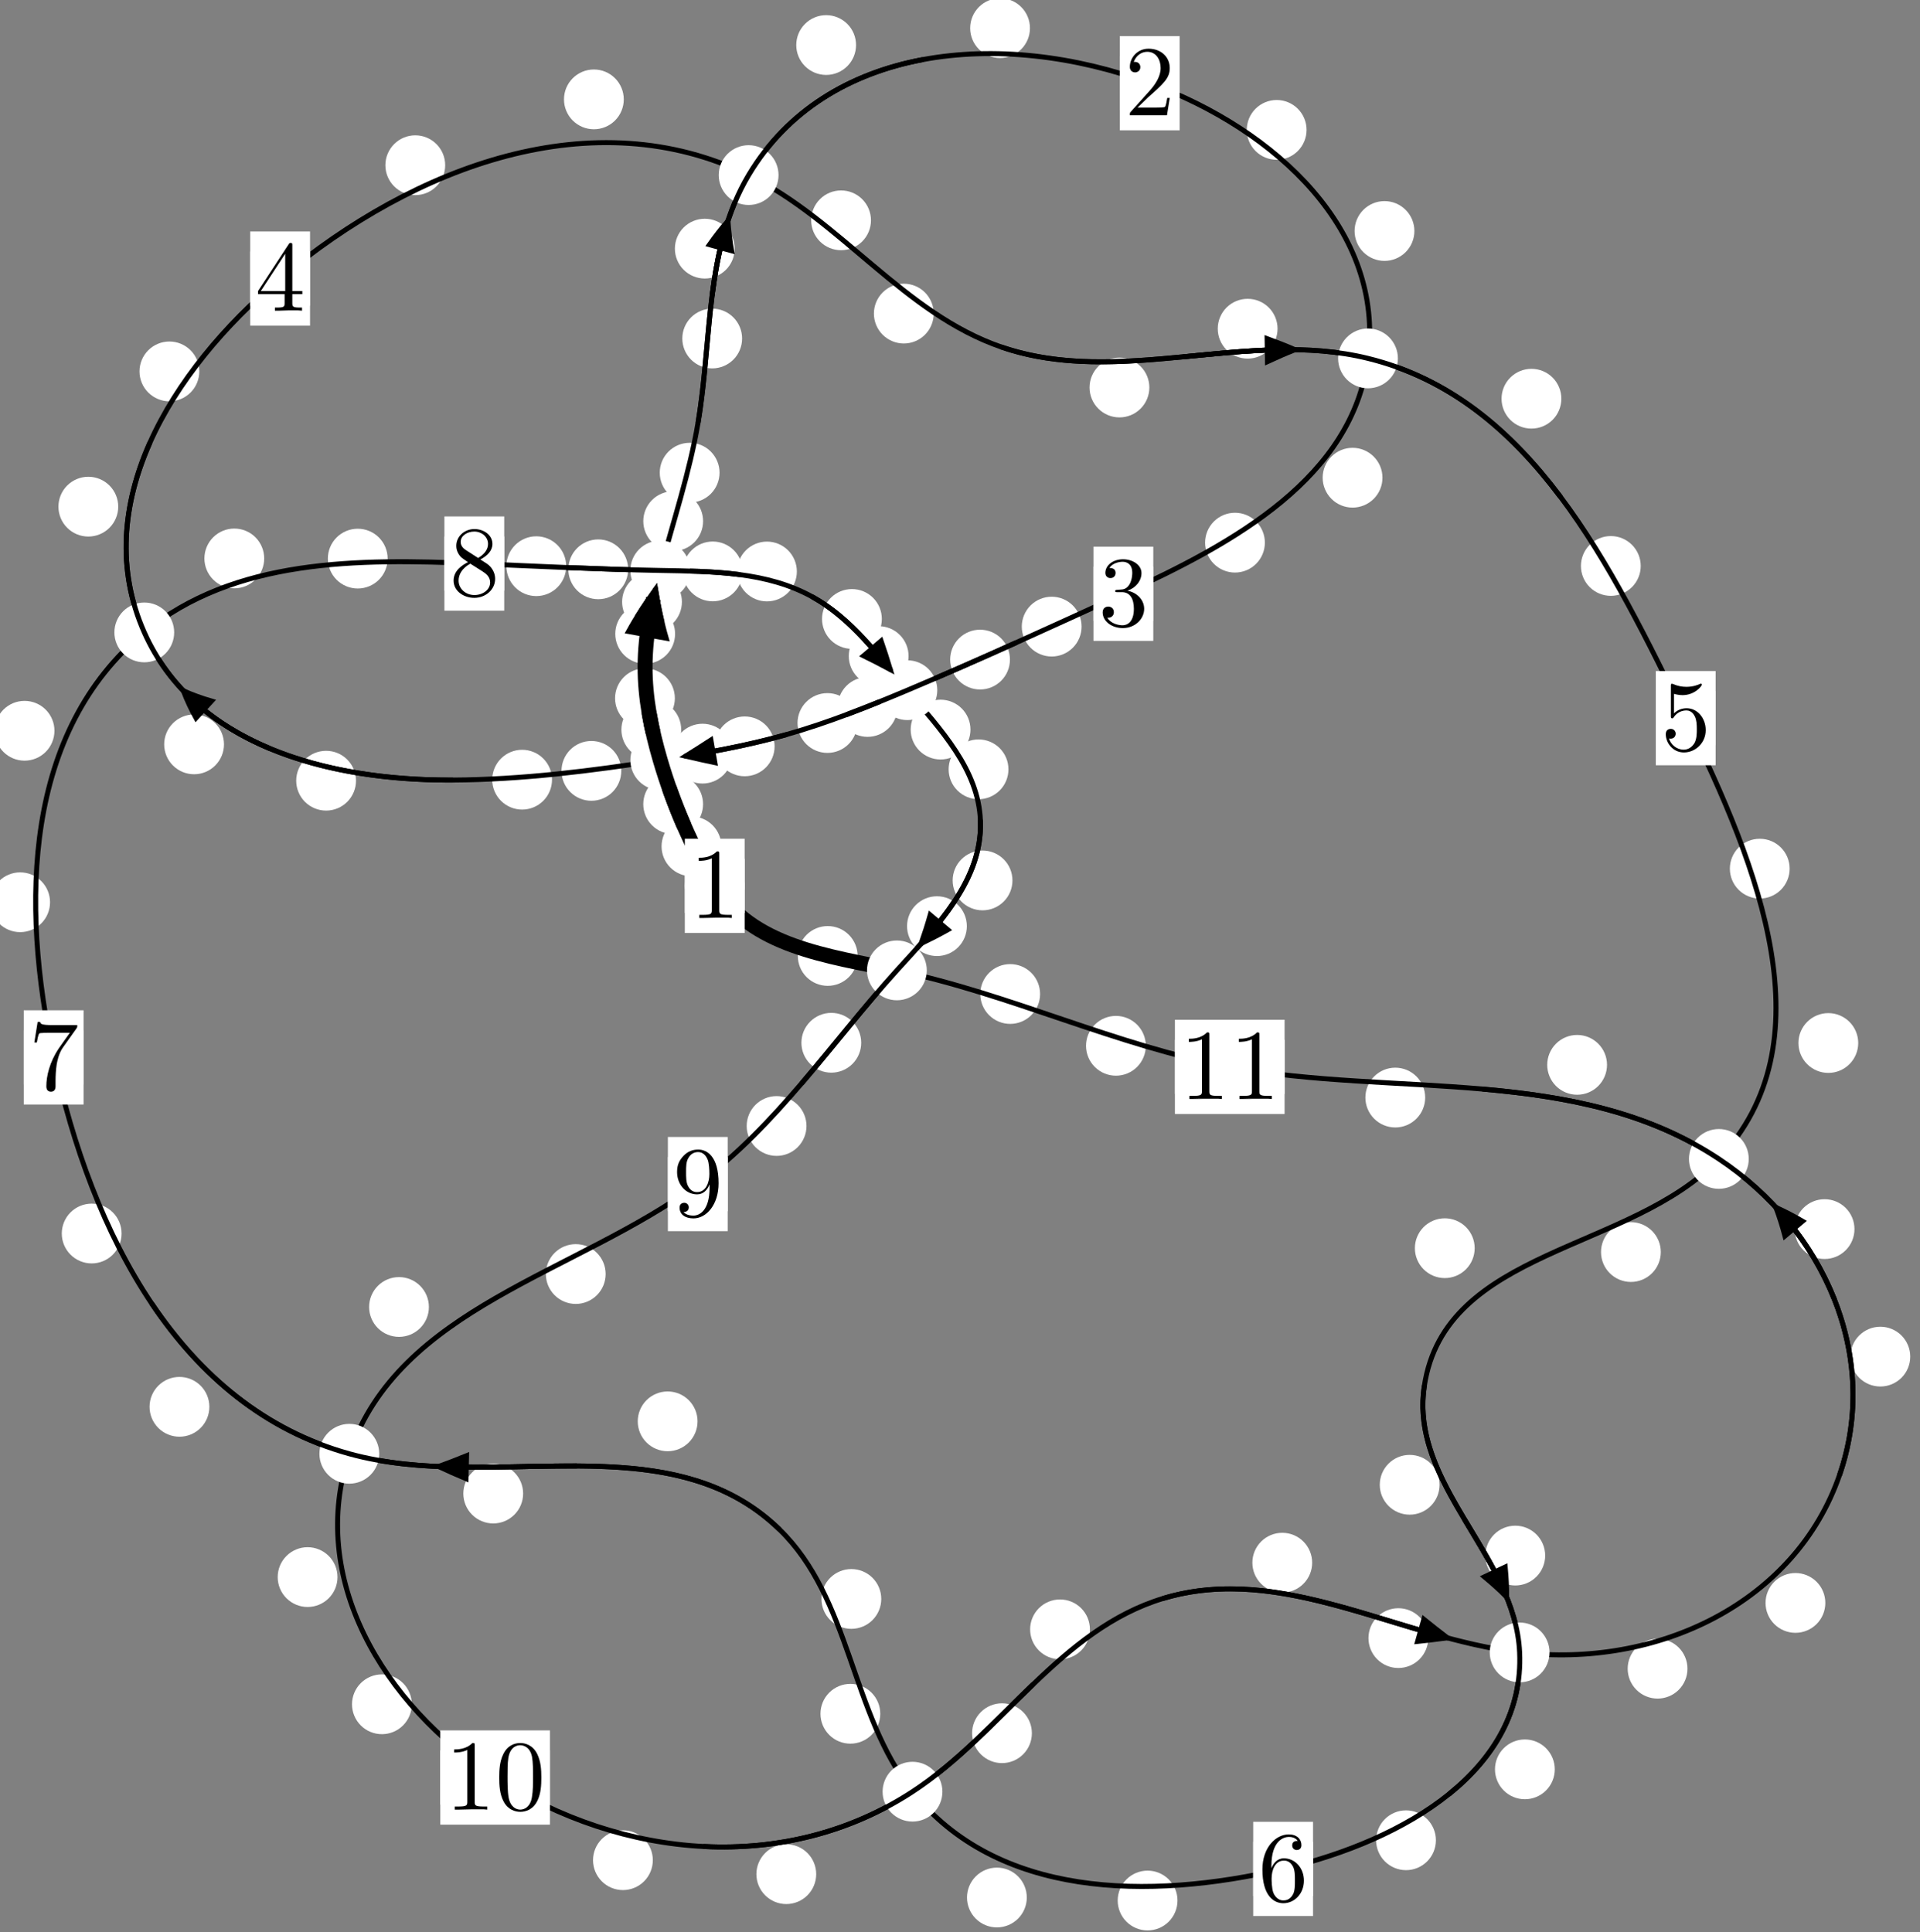 <?xml version="1.0"?>
<!-- Created by MetaPost 1.999 on 2021.07.06:0000 -->
<svg version="1.1" xmlns="http://www.w3.org/2000/svg" xmlns:xlink="http://www.w3.org/1999/xlink" width="191.923" height="193.17" viewBox="0 0 191.923 193.17">
<rect x="0" y="0" width="191.923" height="193.17" fill="#808080" stroke="none"/>
<!-- Original BoundingBox: -66.974167 -116.993820 124.948364 76.176071 -->
  <defs>
    <g transform="scale(0.01,0.01)" id="GLYPHcmr10_48">
      <path style="fill-rule: evenodd;" d="M460 -320C460 -400,455 -480,420 -554C374 -650,292 -666,250 -666C190 -666,117 -640,76 -547C44 -478,39 -400,39 -320C39 -245,43 -155,84 -79C127 2,200 22,249 22C303 22,379 1,423 -94C455 -163,460 -241,460 -320M249 -0C210 -0,151 -25,133 -121C122 -181,122 -273,122 -332C122 -396,122 -462,130 -516C149 -635,224 -644,249 -644C282 -644,348 -626,367 -527C377 -471,377 -395,377 -332C377 -257,377 -189,366 -125C351 -30,294 -0,249 -0"></path>
    </g>
    <g transform="scale(0.01,0.01)" id="GLYPHcmr10_49">
      <path style="fill-rule: evenodd;" d="M294 -640C294 -664,294 -666,271 -666C209 -602,121 -602,89 -602L89 -571C109 -571,168 -571,220 -597L220 -79C220 -43,217 -31,127 -31L95 -31L95 -0L257 -0L130 -3L217 -3L257 -3L297 -3L384 -3L419 -0L419 -31L387 -31C297 -31,294 -42,294 -79"></path>
    </g>
    <g transform="scale(0.01,0.01)" id="GLYPHcmr10_50">
      <path style="fill-rule: evenodd;" d="M127 -77L233 -180C389 -318,449 -372,449 -472C449 -586,359 -666,237 -666C124 -666,50 -574,50 -485C50 -429,100 -429,103 -429C120 -429,155 -441,155 -482C155 -508,137 -534,102 -534C94 -534,92 -534,89 -533C112 -598,166 -635,224 -635C315 -635,358 -554,358 -472C358 -392,308 -313,253 -251L61 -37C50 -26,50 -24,50 -0L421 -0L449 -174L424 -174C419 -144,412 -100,402 -85C395 -77,329 -77,307 -77"></path>
    </g>
    <g transform="scale(0.01,0.01)" id="GLYPHcmr10_51">
      <path style="fill-rule: evenodd;" d="M290 -352C372 -379,430 -449,430 -528C430 -610,342 -666,246 -666C145 -666,69 -606,69 -530C69 -497,91 -478,120 -478C151 -478,171 -500,171 -529C171 -579,124 -579,109 -579C140 -628,206 -641,242 -641C283 -641,338 -619,338 -529C338 -517,336 -459,310 -415C280 -367,246 -364,221 -363C213 -362,189 -360,182 -360C174 -359,167 -358,167 -348C167 -337,174 -337,191 -337L235 -337C317 -337,354 -269,354 -171C354 -35,285 -6,241 -6C198 -6,123 -23,88 -82C123 -77,154 -99,154 -137C154 -173,127 -193,98 -193C74 -193,42 -179,42 -135C42 -44,135 22,244 22C366 22,457 -69,457 -171C457 -253,394 -331,290 -352"></path>
    </g>
    <g transform="scale(0.01,0.01)" id="GLYPHcmr10_52">
      <path style="fill-rule: evenodd;" d="M294 -165L294 -78C294 -42,292 -31,218 -31L197 -31L197 -0L332 -0L238 -3L290 -3L332 -3L374 -3L427 -3L468 -0L468 -31L447 -31C373 -31,371 -42,371 -78L371 -165L471 -165L471 -196L371 -196L371 -651C371 -671,371 -677,355 -677C346 -677,343 -677,335 -665L28 -196L28 -165M300 -196L56 -196L300 -569"></path>
    </g>
    <g transform="scale(0.01,0.01)" id="GLYPHcmr10_53">
      <path style="fill-rule: evenodd;" d="M449 -201C449 -320,367 -420,259 -420C211 -420,168 -404,132 -369L132 -564C152 -558,185 -551,217 -551C340 -551,410 -642,410 -655C410 -661,407 -666,400 -666C399 -666,397 -666,392 -663C372 -654,323 -634,256 -634C216 -634,170 -641,123 -662C115 -665,113 -665,111 -665C101 -665,101 -657,101 -641L101 -345C101 -327,101 -319,115 -319C122 -319,124 -322,128 -328C139 -344,176 -398,257 -398C309 -398,334 -352,342 -334C358 -297,360 -258,360 -208C360 -173,360 -113,336 -71C312 -32,275 -6,229 -6C156 -6,99 -59,82 -118C85 -117,88 -116,99 -116C132 -116,149 -141,149 -165C149 -189,132 -214,99 -214C85 -214,50 -207,50 -161C50 -75,119 22,231 22C347 22,449 -74,449 -201"></path>
    </g>
    <g transform="scale(0.01,0.01)" id="GLYPHcmr10_54">
      <path style="fill-rule: evenodd;" d="M132 -328L132 -352C132 -605,256 -641,307 -641C331 -641,373 -635,395 -601C380 -601,340 -601,340 -556C340 -525,364 -510,386 -510C402 -510,432 -519,432 -558C432 -618,388 -666,305 -666C177 -666,42 -537,42 -316C42 -49,158 22,251 22C362 22,457 -72,457 -204C457 -331,368 -427,257 -427C189 -427,152 -376,132 -328M251 -6C188 -6,158 -66,152 -81C134 -128,134 -208,134 -226C134 -304,166 -404,256 -404C272 -404,318 -404,349 -342C367 -305,367 -254,367 -205C367 -157,367 -107,350 -71C320 -11,274 -6,251 -6"></path>
    </g>
    <g transform="scale(0.01,0.01)" id="GLYPHcmr10_55">
      <path style="fill-rule: evenodd;" d="M476 -609C485 -621,485 -623,485 -644L242 -644C120 -644,118 -657,114 -676L89 -676L56 -470L81 -470C84 -486,93 -549,106 -561C113 -567,191 -567,204 -567L411 -567C400 -551,321 -442,299 -409C209 -274,176 -135,176 -33C176 -23,176 22,222 22C268 22,268 -23,268 -33L268 -84C268 -139,271 -194,279 -248C283 -271,297 -357,341 -419"></path>
    </g>
    <g transform="scale(0.01,0.01)" id="GLYPHcmr10_56">
      <path style="fill-rule: evenodd;" d="M163 -457C117 -487,113 -521,113 -538C113 -599,178 -641,249 -641C322 -641,386 -589,386 -517C386 -460,347 -412,287 -377M309 -362C381 -399,430 -451,430 -517C430 -609,341 -666,250 -666C150 -666,69 -592,69 -499C69 -481,71 -436,113 -389C124 -377,161 -352,186 -335C128 -306,42 -250,42 -151C42 -45,144 22,249 22C362 22,457 -61,457 -168C457 -204,446 -249,408 -291C389 -312,373 -322,309 -362M209 -320L332 -242C360 -223,407 -193,407 -132C407 -58,332 -6,250 -6C164 -6,92 -68,92 -151C92 -209,124 -273,209 -320"></path>
    </g>
    <g transform="scale(0.01,0.01)" id="GLYPHcmr10_57">
      <path style="fill-rule: evenodd;" d="M367 -318L367 -286C367 -52,263 -6,205 -6C188 -6,134 -8,107 -42C151 -42,159 -71,159 -88C159 -119,135 -134,113 -134C97 -134,67 -125,67 -86C67 -19,121 22,206 22C335 22,457 -114,457 -329C457 -598,342 -666,253 -666C198 -666,149 -648,106 -603C65 -558,42 -516,42 -441C42 -316,130 -218,242 -218C303 -218,344 -260,367 -318M243 -241C227 -241,181 -241,150 -304C132 -341,132 -391,132 -440C132 -494,132 -541,153 -578C180 -628,218 -641,253 -641C299 -641,332 -607,349 -562C361 -530,365 -467,365 -421C365 -338,331 -241,243 -241"></path>
    </g>
  </defs>
  <path d="M72.108 84.616C72.108 83.824,71.793 83.063,71.232 82.503C70.672 81.942,69.912 81.627,69.119 81.627C68.326 81.627,67.566 81.942,67.006 82.503C66.445 83.063,66.13 83.824,66.13 84.616C66.13 85.409,66.445 86.169,67.006 86.73C67.566 87.29,68.326 87.605,69.119 87.605C69.912 87.605,70.672 87.29,71.232 86.73C71.793 86.169,72.108 85.409,72.108 84.616Z" style="fill: rgb(100%,100%,100%);stroke: none;"></path>
  <path d="M74.433 88.564C74.433 87.771,74.118 87.011,73.558 86.451C72.997 85.89,72.237 85.575,71.444 85.575C70.652 85.575,69.892 85.89,69.331 86.451C68.771 87.011,68.456 87.771,68.456 88.564C68.456 89.357,68.771 90.117,69.331 90.677C69.892 91.238,70.652 91.553,71.444 91.553C72.237 91.553,72.997 91.238,73.558 90.677C74.118 90.117,74.433 89.357,74.433 88.564Z" style="fill: rgb(100%,100%,100%);stroke: none;"></path>
  <path d="M68.092 72.946C68.092 72.154,67.778 71.393,67.217 70.833C66.657 70.273,65.896 69.958,65.104 69.958C64.311 69.958,63.551 70.273,62.99 70.833C62.43 71.393,62.115 72.154,62.115 72.946C62.115 73.739,62.43 74.499,62.99 75.06C63.551 75.62,64.311 75.935,65.104 75.935C65.896 75.935,66.657 75.62,67.217 75.06C67.778 74.499,68.092 73.739,68.092 72.946Z" style="fill: rgb(100%,100%,100%);stroke: none;"></path>
  <path d="M70.279 80.396C70.279 79.604,69.964 78.843,69.404 78.283C68.843 77.722,68.083 77.408,67.29 77.408C66.498 77.408,65.737 77.722,65.177 78.283C64.616 78.843,64.302 79.604,64.302 80.396C64.302 81.189,64.616 81.949,65.177 82.51C65.737 83.07,66.498 83.385,67.29 83.385C68.083 83.385,68.843 83.07,69.404 82.51C69.964 81.949,70.279 81.189,70.279 80.396Z" style="fill: rgb(100%,100%,100%);stroke: none;"></path>
  <path d="M67.481 63.371C67.481 62.578,67.166 61.818,66.605 61.258C66.045 60.697,65.285 60.382,64.492 60.382C63.699 60.382,62.939 60.697,62.379 61.258C61.818 61.818,61.503 62.578,61.503 63.371C61.503 64.164,61.818 64.924,62.379 65.484C62.939 66.045,63.699 66.36,64.492 66.36C65.285 66.36,66.045 66.045,66.605 65.484C67.166 64.924,67.481 64.164,67.481 63.371Z" style="fill: rgb(100%,100%,100%);stroke: none;"></path>
  <path d="M67.458 69.807C67.458 69.014,67.144 68.254,66.583 67.694C66.023 67.133,65.262 66.818,64.47 66.818C63.677 66.818,62.917 67.133,62.356 67.694C61.796 68.254,61.481 69.014,61.481 69.807C61.481 70.6,61.796 71.36,62.356 71.92C62.917 72.481,63.677 72.796,64.47 72.796C65.262 72.796,66.023 72.481,66.583 71.92C67.144 71.36,67.458 70.6,67.458 69.807Z" style="fill: rgb(100%,100%,100%);stroke: none;"></path>
  <path d="M70.281 52.102C70.281 51.309,69.966 50.549,69.406 49.989C68.846 49.428,68.085 49.113,67.293 49.113C66.5 49.113,65.74 49.428,65.179 49.989C64.619 50.549,64.304 51.309,64.304 52.102C64.304 52.895,64.619 53.655,65.179 54.215C65.74 54.776,66.5 55.091,67.293 55.091C68.085 55.091,68.846 54.776,69.406 54.215C69.966 53.655,70.281 52.895,70.281 52.102Z" style="fill: rgb(100%,100%,100%);stroke: none;"></path>
  <path d="M68.164 60.174C68.164 59.381,67.849 58.621,67.289 58.061C66.728 57.5,65.968 57.185,65.176 57.185C64.383 57.185,63.623 57.5,63.062 58.061C62.502 58.621,62.187 59.381,62.187 60.174C62.187 60.967,62.502 61.727,63.062 62.287C63.623 62.848,64.383 63.163,65.176 63.163C65.968 63.163,66.728 62.848,67.289 62.287C67.849 61.727,68.164 60.967,68.164 60.174Z" style="fill: rgb(100%,100%,100%);stroke: none;"></path>
  <path d="M74.181 33.842C74.181 33.05,73.866 32.289,73.306 31.729C72.746 31.168,71.985 30.854,71.193 30.854C70.4 30.854,69.64 31.168,69.079 31.729C68.519 32.289,68.204 33.05,68.204 33.842C68.204 34.635,68.519 35.395,69.079 35.956C69.64 36.516,70.4 36.831,71.193 36.831C71.985 36.831,72.746 36.516,73.306 35.956C73.866 35.395,74.181 34.635,74.181 33.842Z" style="fill: rgb(100%,100%,100%);stroke: none;"></path>
  <path d="M71.926 47.258C71.926 46.465,71.611 45.705,71.051 45.144C70.49 44.584,69.73 44.269,68.938 44.269C68.145 44.269,67.385 44.584,66.824 45.144C66.264 45.705,65.949 46.465,65.949 47.258C65.949 48.05,66.264 48.811,66.824 49.371C67.385 49.931,68.145 50.246,68.938 50.246C69.73 50.246,70.49 49.931,71.051 49.371C71.611 48.811,71.926 48.05,71.926 47.258Z" style="fill: rgb(100%,100%,100%);stroke: none;"></path>
  <path d="M85.571 4.503C85.571 3.71,85.256 2.95,84.696 2.39C84.135 1.829,83.375 1.514,82.582 1.514C81.79 1.514,81.029 1.829,80.469 2.39C79.908 2.95,79.594 3.71,79.594 4.503C79.594 5.296,79.908 6.056,80.469 6.616C81.029 7.177,81.79 7.492,82.582 7.492C83.375 7.492,84.135 7.177,84.696 6.616C85.256 6.056,85.571 5.296,85.571 4.503Z" style="fill: rgb(100%,100%,100%);stroke: none;"></path>
  <path d="M73.439 24.857C73.439 24.065,73.125 23.304,72.564 22.744C72.004 22.184,71.243 21.869,70.451 21.869C69.658 21.869,68.898 22.184,68.337 22.744C67.777 23.304,67.462 24.065,67.462 24.857C67.462 25.65,67.777 26.41,68.337 26.971C68.898 27.531,69.658 27.846,70.451 27.846C71.243 27.846,72.004 27.531,72.564 26.971C73.125 26.41,73.439 25.65,73.439 24.857Z" style="fill: rgb(100%,100%,100%);stroke: none;"></path>
  <path d="M130.605 12.985C130.605 12.193,130.29 11.433,129.73 10.872C129.169 10.312,128.409 9.997,127.617 9.997C126.824 9.997,126.064 10.312,125.503 10.872C124.943 11.433,124.628 12.193,124.628 12.985C124.628 13.778,124.943 14.538,125.503 15.099C126.064 15.659,126.824 15.974,127.617 15.974C128.409 15.974,129.169 15.659,129.73 15.099C130.29 14.538,130.605 13.778,130.605 12.985Z" style="fill: rgb(100%,100%,100%);stroke: none;"></path>
  <path d="M102.955 2.813C102.955 2.02,102.64 1.26,102.08 0.699C101.519 0.139,100.759 -0.176,99.966 -0.176C99.174 -0.176,98.413 0.139,97.853 0.699C97.292 1.26,96.978 2.02,96.978 2.813C96.978 3.605,97.292 4.366,97.853 4.926C98.413 5.486,99.174 5.801,99.966 5.801C100.759 5.801,101.519 5.486,102.08 4.926C102.64 4.366,102.955 3.605,102.955 2.813Z" style="fill: rgb(100%,100%,100%);stroke: none;"></path>
  <path d="M138.191 47.759C138.191 46.966,137.876 46.206,137.316 45.646C136.755 45.085,135.995 44.77,135.202 44.77C134.41 44.77,133.649 45.085,133.089 45.646C132.528 46.206,132.213 46.966,132.213 47.759C132.213 48.552,132.528 49.312,133.089 49.872C133.649 50.433,134.41 50.748,135.202 50.748C135.995 50.748,136.755 50.433,137.316 49.872C137.876 49.312,138.191 48.552,138.191 47.759Z" style="fill: rgb(100%,100%,100%);stroke: none;"></path>
  <path d="M141.382 23.094C141.382 22.301,141.068 21.541,140.507 20.981C139.947 20.42,139.186 20.105,138.394 20.105C137.601 20.105,136.841 20.42,136.28 20.981C135.72 21.541,135.405 22.301,135.405 23.094C135.405 23.887,135.72 24.647,136.28 25.207C136.841 25.768,137.601 26.083,138.394 26.083C139.186 26.083,139.947 25.768,140.507 25.207C141.068 24.647,141.382 23.887,141.382 23.094Z" style="fill: rgb(100%,100%,100%);stroke: none;"></path>
  <path d="M108.116 62.646C108.116 61.853,107.801 61.093,107.24 60.532C106.68 59.972,105.92 59.657,105.127 59.657C104.334 59.657,103.574 59.972,103.014 60.532C102.453 61.093,102.138 61.853,102.138 62.646C102.138 63.438,102.453 64.199,103.014 64.759C103.574 65.32,104.334 65.635,105.127 65.635C105.92 65.635,106.68 65.32,107.24 64.759C107.801 64.199,108.116 63.438,108.116 62.646Z" style="fill: rgb(100%,100%,100%);stroke: none;"></path>
  <path d="M126.437 54.252C126.437 53.459,126.123 52.699,125.562 52.139C125.002 51.578,124.241 51.263,123.449 51.263C122.656 51.263,121.896 51.578,121.335 52.139C120.775 52.699,120.46 53.459,120.46 54.252C120.46 55.045,120.775 55.805,121.335 56.365C121.896 56.926,122.656 57.241,123.449 57.241C124.241 57.241,125.002 56.926,125.562 56.365C126.123 55.805,126.437 55.045,126.437 54.252Z" style="fill: rgb(100%,100%,100%);stroke: none;"></path>
  <path d="M89.713 70.677C89.713 69.885,89.398 69.124,88.837 68.564C88.277 68.003,87.517 67.689,86.724 67.689C85.931 67.689,85.171 68.003,84.611 68.564C84.05 69.124,83.735 69.885,83.735 70.677C83.735 71.47,84.05 72.23,84.611 72.791C85.171 73.351,85.931 73.666,86.724 73.666C87.517 73.666,88.277 73.351,88.837 72.791C89.398 72.23,89.713 71.47,89.713 70.677Z" style="fill: rgb(100%,100%,100%);stroke: none;"></path>
  <path d="M100.955 65.942C100.955 65.15,100.64 64.389,100.08 63.829C99.519 63.268,98.759 62.954,97.967 62.954C97.174 62.954,96.414 63.268,95.853 63.829C95.293 64.389,94.978 65.15,94.978 65.942C94.978 66.735,95.293 67.495,95.853 68.056C96.414 68.616,97.174 68.931,97.967 68.931C98.759 68.931,99.519 68.616,100.08 68.056C100.64 67.495,100.955 66.735,100.955 65.942Z" style="fill: rgb(100%,100%,100%);stroke: none;"></path>
  <path d="M77.429 74.618C77.429 73.825,77.114 73.065,76.554 72.504C75.994 71.944,75.233 71.629,74.441 71.629C73.648 71.629,72.888 71.944,72.327 72.504C71.767 73.065,71.452 73.825,71.452 74.618C71.452 75.41,71.767 76.17,72.327 76.731C72.888 77.291,73.648 77.606,74.441 77.606C75.233 77.606,75.994 77.291,76.554 76.731C77.114 76.17,77.429 75.41,77.429 74.618Z" style="fill: rgb(100%,100%,100%);stroke: none;"></path>
  <path d="M85.699 72.283C85.699 71.491,85.384 70.73,84.823 70.17C84.263 69.609,83.503 69.295,82.71 69.295C81.917 69.295,81.157 69.609,80.597 70.17C80.036 70.73,79.721 71.491,79.721 72.283C79.721 73.076,80.036 73.836,80.597 74.397C81.157 74.957,81.917 75.272,82.71 75.272C83.503 75.272,84.263 74.957,84.823 74.397C85.384 73.836,85.699 73.076,85.699 72.283Z" style="fill: rgb(100%,100%,100%);stroke: none;"></path>
  <path d="M62.105 77.068C62.105 76.275,61.79 75.515,61.23 74.955C60.669 74.394,59.909 74.079,59.116 74.079C58.324 74.079,57.563 74.394,57.003 74.955C56.443 75.515,56.128 76.275,56.128 77.068C56.128 77.861,56.443 78.621,57.003 79.181C57.563 79.742,58.324 80.057,59.116 80.057C59.909 80.057,60.669 79.742,61.23 79.181C61.79 78.621,62.105 77.861,62.105 77.068Z" style="fill: rgb(100%,100%,100%);stroke: none;"></path>
  <path d="M73.212 75.345C73.212 74.552,72.897 73.792,72.336 73.232C71.776 72.671,71.016 72.356,70.223 72.356C69.43 72.356,68.67 72.671,68.11 73.232C67.549 73.792,67.234 74.552,67.234 75.345C67.234 76.138,67.549 76.898,68.11 77.458C68.67 78.019,69.43 78.334,70.223 78.334C71.016 78.334,71.776 78.019,72.336 77.458C72.897 76.898,73.212 76.138,73.212 75.345Z" style="fill: rgb(100%,100%,100%);stroke: none;"></path>
  <path d="M35.586 78.051C35.586 77.258,35.272 76.498,34.711 75.937C34.151 75.377,33.39 75.062,32.598 75.062C31.805 75.062,31.045 75.377,30.484 75.937C29.924 76.498,29.609 77.258,29.609 78.051C29.609 78.843,29.924 79.603,30.484 80.164C31.045 80.724,31.805 81.039,32.598 81.039C33.39 81.039,34.151 80.724,34.711 80.164C35.272 79.603,35.586 78.843,35.586 78.051Z" style="fill: rgb(100%,100%,100%);stroke: none;"></path>
  <path d="M55.18 77.949C55.18 77.156,54.865 76.396,54.305 75.835C53.744 75.275,52.984 74.96,52.192 74.96C51.399 74.96,50.639 75.275,50.078 75.835C49.518 76.396,49.203 77.156,49.203 77.949C49.203 78.741,49.518 79.502,50.078 80.062C50.639 80.622,51.399 80.937,52.192 80.937C52.984 80.937,53.744 80.622,54.305 80.062C54.865 79.502,55.18 78.741,55.18 77.949Z" style="fill: rgb(100%,100%,100%);stroke: none;"></path>
  <path d="M11.819 50.653C11.819 49.861,11.504 49.101,10.943 48.54C10.383 47.98,9.623 47.665,8.83 47.665C8.037 47.665,7.277 47.98,6.717 48.54C6.156 49.101,5.841 49.861,5.841 50.653C5.841 51.446,6.156 52.206,6.717 52.767C7.277 53.327,8.037 53.642,8.83 53.642C9.623 53.642,10.383 53.327,10.943 52.767C11.504 52.206,11.819 51.446,11.819 50.653Z" style="fill: rgb(100%,100%,100%);stroke: none;"></path>
  <path d="M22.39 74.417C22.39 73.625,22.075 72.865,21.514 72.304C20.954 71.744,20.194 71.429,19.401 71.429C18.608 71.429,17.848 71.744,17.288 72.304C16.727 72.865,16.412 73.625,16.412 74.417C16.412 75.21,16.727 75.97,17.288 76.531C17.848 77.091,18.608 77.406,19.401 77.406C20.194 77.406,20.954 77.091,21.514 76.531C22.075 75.97,22.39 75.21,22.39 74.417Z" style="fill: rgb(100%,100%,100%);stroke: none;"></path>
  <path d="M44.501 16.518C44.501 15.725,44.186 14.965,43.625 14.405C43.065 13.844,42.305 13.529,41.512 13.529C40.719 13.529,39.959 13.844,39.399 14.405C38.838 14.965,38.523 15.725,38.523 16.518C38.523 17.311,38.838 18.071,39.399 18.631C39.959 19.192,40.719 19.507,41.512 19.507C42.305 19.507,43.065 19.192,43.625 18.631C44.186 18.071,44.501 17.311,44.501 16.518Z" style="fill: rgb(100%,100%,100%);stroke: none;"></path>
  <path d="M19.922 37.131C19.922 36.338,19.607 35.578,19.047 35.017C18.487 34.457,17.726 34.142,16.934 34.142C16.141 34.142,15.381 34.457,14.82 35.017C14.26 35.578,13.945 36.338,13.945 37.131C13.945 37.923,14.26 38.684,14.82 39.244C15.381 39.805,16.141 40.12,16.934 40.12C17.726 40.12,18.487 39.805,19.047 39.244C19.607 38.684,19.922 37.923,19.922 37.131Z" style="fill: rgb(100%,100%,100%);stroke: none;"></path>
  <path d="M87.063 22.027C87.063 21.234,86.748 20.474,86.187 19.913C85.627 19.353,84.867 19.038,84.074 19.038C83.281 19.038,82.521 19.353,81.961 19.913C81.4 20.474,81.085 21.234,81.085 22.027C81.085 22.819,81.4 23.579,81.961 24.14C82.521 24.7,83.281 25.015,84.074 25.015C84.867 25.015,85.627 24.7,86.187 24.14C86.748 23.579,87.063 22.819,87.063 22.027Z" style="fill: rgb(100%,100%,100%);stroke: none;"></path>
  <path d="M62.353 9.935C62.353 9.142,62.038 8.382,61.478 7.822C60.917 7.261,60.157 6.946,59.365 6.946C58.572 6.946,57.812 7.261,57.251 7.822C56.691 8.382,56.376 9.142,56.376 9.935C56.376 10.728,56.691 11.488,57.251 12.048C57.812 12.609,58.572 12.924,59.365 12.924C60.157 12.924,60.917 12.609,61.478 12.048C62.038 11.488,62.353 10.728,62.353 9.935Z" style="fill: rgb(100%,100%,100%);stroke: none;"></path>
  <path d="M114.889 38.741C114.889 37.948,114.574 37.188,114.013 36.628C113.453 36.067,112.693 35.752,111.9 35.752C111.107 35.752,110.347 36.067,109.787 36.628C109.226 37.188,108.911 37.948,108.911 38.741C108.911 39.534,109.226 40.294,109.787 40.854C110.347 41.415,111.107 41.73,111.9 41.73C112.693 41.73,113.453 41.415,114.013 40.854C114.574 40.294,114.889 39.534,114.889 38.741Z" style="fill: rgb(100%,100%,100%);stroke: none;"></path>
  <path d="M93.333 31.351C93.333 30.559,93.019 29.799,92.458 29.238C91.898 28.678,91.137 28.363,90.345 28.363C89.552 28.363,88.792 28.678,88.231 29.238C87.671 29.799,87.356 30.559,87.356 31.351C87.356 32.144,87.671 32.904,88.231 33.465C88.792 34.025,89.552 34.34,90.345 34.34C91.137 34.34,91.898 34.025,92.458 33.465C93.019 32.904,93.333 32.144,93.333 31.351Z" style="fill: rgb(100%,100%,100%);stroke: none;"></path>
  <path d="M156.073 39.862C156.073 39.069,155.758 38.309,155.198 37.748C154.637 37.188,153.877 36.873,153.084 36.873C152.292 36.873,151.531 37.188,150.971 37.748C150.41 38.309,150.095 39.069,150.095 39.862C150.095 40.654,150.41 41.415,150.971 41.975C151.531 42.536,152.292 42.85,153.084 42.85C153.877 42.85,154.637 42.536,155.198 41.975C155.758 41.415,156.073 40.654,156.073 39.862Z" style="fill: rgb(100%,100%,100%);stroke: none;"></path>
  <path d="M127.704 32.863C127.704 32.07,127.389 31.31,126.829 30.749C126.268 30.189,125.508 29.874,124.716 29.874C123.923 29.874,123.163 30.189,122.602 30.749C122.042 31.31,121.727 32.07,121.727 32.863C121.727 33.655,122.042 34.416,122.602 34.976C123.163 35.537,123.923 35.852,124.716 35.852C125.508 35.852,126.268 35.537,126.829 34.976C127.389 34.416,127.704 33.655,127.704 32.863Z" style="fill: rgb(100%,100%,100%);stroke: none;"></path>
  <path d="M178.894 86.844C178.894 86.051,178.579 85.291,178.019 84.73C177.459 84.17,176.698 83.855,175.906 83.855C175.113 83.855,174.353 84.17,173.792 84.73C173.232 85.291,172.917 86.051,172.917 86.844C172.917 87.636,173.232 88.396,173.792 88.957C174.353 89.517,175.113 89.832,175.906 89.832C176.698 89.832,177.459 89.517,178.019 88.957C178.579 88.396,178.894 87.636,178.894 86.844Z" style="fill: rgb(100%,100%,100%);stroke: none;"></path>
  <path d="M164.007 56.582C164.007 55.789,163.692 55.029,163.131 54.468C162.571 53.908,161.811 53.593,161.018 53.593C160.225 53.593,159.465 53.908,158.905 54.468C158.344 55.029,158.029 55.789,158.029 56.582C158.029 57.374,158.344 58.135,158.905 58.695C159.465 59.255,160.225 59.57,161.018 59.57C161.811 59.57,162.571 59.255,163.131 58.695C163.692 58.135,164.007 57.374,164.007 56.582Z" style="fill: rgb(100%,100%,100%);stroke: none;"></path>
  <path d="M166.014 125.174C166.014 124.381,165.699 123.621,165.139 123.061C164.578 122.5,163.818 122.185,163.025 122.185C162.233 122.185,161.473 122.5,160.912 123.061C160.352 123.621,160.037 124.381,160.037 125.174C160.037 125.967,160.352 126.727,160.912 127.287C161.473 127.848,162.233 128.163,163.025 128.163C163.818 128.163,164.578 127.848,165.139 127.287C165.699 126.727,166.014 125.967,166.014 125.174Z" style="fill: rgb(100%,100%,100%);stroke: none;"></path>
  <path d="M185.748 104.275C185.748 103.482,185.433 102.722,184.872 102.162C184.312 101.601,183.552 101.286,182.759 101.286C181.966 101.286,181.206 101.601,180.646 102.162C180.085 102.722,179.77 103.482,179.77 104.275C179.77 105.068,180.085 105.828,180.646 106.388C181.206 106.949,181.966 107.264,182.759 107.264C183.552 107.264,184.312 106.949,184.872 106.388C185.433 105.828,185.748 105.068,185.748 104.275Z" style="fill: rgb(100%,100%,100%);stroke: none;"></path>
  <path d="M143.9 148.44C143.9 147.647,143.585 146.887,143.024 146.327C142.464 145.766,141.704 145.451,140.911 145.451C140.118 145.451,139.358 145.766,138.798 146.327C138.237 146.887,137.922 147.647,137.922 148.44C137.922 149.233,138.237 149.993,138.798 150.553C139.358 151.114,140.118 151.429,140.911 151.429C141.704 151.429,142.464 151.114,143.024 150.553C143.585 149.993,143.9 149.233,143.9 148.44Z" style="fill: rgb(100%,100%,100%);stroke: none;"></path>
  <path d="M147.409 124.788C147.409 123.995,147.094 123.235,146.534 122.674C145.973 122.114,145.213 121.799,144.421 121.799C143.628 121.799,142.868 122.114,142.307 122.674C141.747 123.235,141.432 123.995,141.432 124.788C141.432 125.58,141.747 126.341,142.307 126.901C142.868 127.461,143.628 127.776,144.421 127.776C145.213 127.776,145.973 127.461,146.534 126.901C147.094 126.341,147.409 125.58,147.409 124.788Z" style="fill: rgb(100%,100%,100%);stroke: none;"></path>
  <path d="M155.416 176.89C155.416 176.097,155.101 175.337,154.54 174.777C153.98 174.216,153.22 173.901,152.427 173.901C151.634 173.901,150.874 174.216,150.314 174.777C149.753 175.337,149.438 176.097,149.438 176.89C149.438 177.683,149.753 178.443,150.314 179.003C150.874 179.564,151.634 179.879,152.427 179.879C153.22 179.879,153.98 179.564,154.54 179.003C155.101 178.443,155.416 177.683,155.416 176.89Z" style="fill: rgb(100%,100%,100%);stroke: none;"></path>
  <path d="M154.456 155.519C154.456 154.726,154.141 153.966,153.581 153.405C153.021 152.845,152.26 152.53,151.468 152.53C150.675 152.53,149.915 152.845,149.354 153.405C148.794 153.966,148.479 154.726,148.479 155.519C148.479 156.311,148.794 157.072,149.354 157.632C149.915 158.193,150.675 158.507,151.468 158.507C152.26 158.507,153.021 158.193,153.581 157.632C154.141 157.072,154.456 156.311,154.456 155.519Z" style="fill: rgb(100%,100%,100%);stroke: none;"></path>
  <path d="M117.702 190.005C117.702 189.212,117.387 188.452,116.827 187.892C116.266 187.331,115.506 187.016,114.713 187.016C113.921 187.016,113.161 187.331,112.6 187.892C112.04 188.452,111.725 189.212,111.725 190.005C111.725 190.798,112.04 191.558,112.6 192.118C113.161 192.679,113.921 192.994,114.713 192.994C115.506 192.994,116.266 192.679,116.827 192.118C117.387 191.558,117.702 190.798,117.702 190.005Z" style="fill: rgb(100%,100%,100%);stroke: none;"></path>
  <path d="M143.534 183.98C143.534 183.187,143.219 182.427,142.659 181.866C142.098 181.306,141.338 180.991,140.545 180.991C139.753 180.991,138.993 181.306,138.432 181.866C137.872 182.427,137.557 183.187,137.557 183.98C137.557 184.772,137.872 185.533,138.432 186.093C138.993 186.653,139.753 186.968,140.545 186.968C141.338 186.968,142.098 186.653,142.659 186.093C143.219 185.533,143.534 184.772,143.534 183.98Z" style="fill: rgb(100%,100%,100%);stroke: none;"></path>
  <path d="M87.992 171.334C87.992 170.541,87.677 169.781,87.116 169.221C86.556 168.66,85.796 168.345,85.003 168.345C84.21 168.345,83.45 168.66,82.89 169.221C82.329 169.781,82.014 170.541,82.014 171.334C82.014 172.127,82.329 172.887,82.89 173.447C83.45 174.008,84.21 174.323,85.003 174.323C85.796 174.323,86.556 174.008,87.116 173.447C87.677 172.887,87.992 172.127,87.992 171.334Z" style="fill: rgb(100%,100%,100%);stroke: none;"></path>
  <path d="M102.639 189.704C102.639 188.911,102.324 188.151,101.763 187.59C101.203 187.03,100.443 186.715,99.65 186.715C98.857 186.715,98.097 187.03,97.537 187.59C96.976 188.151,96.661 188.911,96.661 189.704C96.661 190.496,96.976 191.257,97.537 191.817C98.097 192.377,98.857 192.692,99.65 192.692C100.443 192.692,101.203 192.377,101.763 191.817C102.324 191.257,102.639 190.496,102.639 189.704Z" style="fill: rgb(100%,100%,100%);stroke: none;"></path>
  <path d="M69.726 142.098C69.726 141.306,69.411 140.545,68.851 139.985C68.29 139.424,67.53 139.11,66.738 139.11C65.945 139.11,65.185 139.424,64.624 139.985C64.064 140.545,63.749 141.306,63.749 142.098C63.749 142.891,64.064 143.651,64.624 144.212C65.185 144.772,65.945 145.087,66.738 145.087C67.53 145.087,68.29 144.772,68.851 144.212C69.411 143.651,69.726 142.891,69.726 142.098Z" style="fill: rgb(100%,100%,100%);stroke: none;"></path>
  <path d="M88.091 159.854C88.091 159.062,87.776 158.301,87.215 157.741C86.655 157.18,85.895 156.866,85.102 156.866C84.309 156.866,83.549 157.18,82.989 157.741C82.428 158.301,82.113 159.062,82.113 159.854C82.113 160.647,82.428 161.407,82.989 161.968C83.549 162.528,84.309 162.843,85.102 162.843C85.895 162.843,86.655 162.528,87.215 161.968C87.776 161.407,88.091 160.647,88.091 159.854Z" style="fill: rgb(100%,100%,100%);stroke: none;"></path>
  <path d="M20.928 140.646C20.928 139.854,20.613 139.094,20.052 138.533C19.492 137.973,18.732 137.658,17.939 137.658C17.146 137.658,16.386 137.973,15.826 138.533C15.265 139.094,14.95 139.854,14.95 140.646C14.95 141.439,15.265 142.199,15.826 142.76C16.386 143.32,17.146 143.635,17.939 143.635C18.732 143.635,19.492 143.32,20.052 142.76C20.613 142.199,20.928 141.439,20.928 140.646Z" style="fill: rgb(100%,100%,100%);stroke: none;"></path>
  <path d="M52.292 149.318C52.292 148.525,51.977 147.765,51.416 147.205C50.856 146.644,50.096 146.329,49.303 146.329C48.51 146.329,47.75 146.644,47.19 147.205C46.629 147.765,46.314 148.525,46.314 149.318C46.314 150.111,46.629 150.871,47.19 151.431C47.75 151.992,48.51 152.307,49.303 152.307C50.096 152.307,50.856 151.992,51.416 151.431C51.977 150.871,52.292 150.111,52.292 149.318Z" style="fill: rgb(100%,100%,100%);stroke: none;"></path>
  <path d="M5.003 90.202C5.003 89.41,4.688 88.65,4.128 88.089C3.567 87.529,2.807 87.214,2.015 87.214C1.222 87.214,0.462 87.529,-0.099 88.089C-0.659 88.65,-0.974 89.41,-0.974 90.202C-0.974 90.995,-0.659 91.755,-0.099 92.316C0.462 92.876,1.222 93.191,2.015 93.191C2.807 93.191,3.567 92.876,4.128 92.316C4.688 91.755,5.003 90.995,5.003 90.202Z" style="fill: rgb(100%,100%,100%);stroke: none;"></path>
  <path d="M12.153 123.322C12.153 122.529,11.838 121.769,11.278 121.208C10.717 120.648,9.957 120.333,9.164 120.333C8.372 120.333,7.612 120.648,7.051 121.208C6.491 121.769,6.176 122.529,6.176 123.322C6.176 124.114,6.491 124.874,7.051 125.435C7.612 125.995,8.372 126.31,9.164 126.31C9.957 126.31,10.717 125.995,11.278 125.435C11.838 124.874,12.153 124.114,12.153 123.322Z" style="fill: rgb(100%,100%,100%);stroke: none;"></path>
  <path d="M26.41 55.831C26.41 55.038,26.095 54.278,25.535 53.717C24.975 53.157,24.214 52.842,23.422 52.842C22.629 52.842,21.869 53.157,21.308 53.717C20.748 54.278,20.433 55.038,20.433 55.831C20.433 56.623,20.748 57.384,21.308 57.944C21.869 58.505,22.629 58.819,23.422 58.819C24.214 58.819,24.975 58.505,25.535 57.944C26.095 57.384,26.41 56.623,26.41 55.831Z" style="fill: rgb(100%,100%,100%);stroke: none;"></path>
  <path d="M5.443 73.059C5.443 72.266,5.128 71.506,4.568 70.945C4.007 70.385,3.247 70.07,2.454 70.07C1.662 70.07,0.901 70.385,0.341 70.945C-0.219 71.506,-0.534 72.266,-0.534 73.059C-0.534 73.851,-0.219 74.612,0.341 75.172C0.901 75.733,1.662 76.048,2.454 76.048C3.247 76.048,4.007 75.733,4.568 75.172C5.128 74.612,5.443 73.851,5.443 73.059Z" style="fill: rgb(100%,100%,100%);stroke: none;"></path>
  <path d="M56.596 56.605C56.596 55.813,56.281 55.053,55.72 54.492C55.16 53.932,54.4 53.617,53.607 53.617C52.814 53.617,52.054 53.932,51.494 54.492C50.933 55.053,50.618 55.813,50.618 56.605C50.618 57.398,50.933 58.158,51.494 58.719C52.054 59.279,52.814 59.594,53.607 59.594C54.4 59.594,55.16 59.279,55.72 58.719C56.281 58.158,56.596 57.398,56.596 56.605Z" style="fill: rgb(100%,100%,100%);stroke: none;"></path>
  <path d="M38.749 55.847C38.749 55.055,38.435 54.295,37.874 53.734C37.314 53.174,36.553 52.859,35.761 52.859C34.968 52.859,34.208 53.174,33.647 53.734C33.087 54.295,32.772 55.055,32.772 55.847C32.772 56.64,33.087 57.4,33.647 57.961C34.208 58.521,34.968 58.836,35.761 58.836C36.553 58.836,37.314 58.521,37.874 57.961C38.435 57.4,38.749 56.64,38.749 55.847Z" style="fill: rgb(100%,100%,100%);stroke: none;"></path>
  <path d="M74.233 57.127C74.233 56.334,73.918 55.574,73.358 55.014C72.797 54.453,72.037 54.138,71.244 54.138C70.452 54.138,69.691 54.453,69.131 55.014C68.57 55.574,68.256 56.334,68.256 57.127C68.256 57.92,68.57 58.68,69.131 59.24C69.691 59.801,70.452 60.116,71.244 60.116C72.037 60.116,72.797 59.801,73.358 59.24C73.918 58.68,74.233 57.92,74.233 57.127Z" style="fill: rgb(100%,100%,100%);stroke: none;"></path>
  <path d="M62.789 56.917C62.789 56.124,62.474 55.364,61.914 54.804C61.353 54.243,60.593 53.928,59.801 53.928C59.008 53.928,58.248 54.243,57.687 54.804C57.127 55.364,56.812 56.124,56.812 56.917C56.812 57.71,57.127 58.47,57.687 59.03C58.248 59.591,59.008 59.906,59.801 59.906C60.593 59.906,61.353 59.591,61.914 59.03C62.474 58.47,62.789 57.71,62.789 56.917Z" style="fill: rgb(100%,100%,100%);stroke: none;"></path>
  <path d="M88.148 61.88C88.148 61.088,87.833 60.327,87.272 59.767C86.712 59.206,85.952 58.892,85.159 58.892C84.366 58.892,83.606 59.206,83.046 59.767C82.485 60.327,82.17 61.088,82.17 61.88C82.17 62.673,82.485 63.433,83.046 63.994C83.606 64.554,84.366 64.869,85.159 64.869C85.952 64.869,86.712 64.554,87.272 63.994C87.833 63.433,88.148 62.673,88.148 61.88Z" style="fill: rgb(100%,100%,100%);stroke: none;"></path>
  <path d="M79.654 57.135C79.654 56.342,79.339 55.582,78.779 55.022C78.218 54.461,77.458 54.146,76.666 54.146C75.873 54.146,75.113 54.461,74.552 55.022C73.992 55.582,73.677 56.342,73.677 57.135C73.677 57.928,73.992 58.688,74.552 59.248C75.113 59.809,75.873 60.124,76.666 60.124C77.458 60.124,78.218 59.809,78.779 59.248C79.339 58.688,79.654 57.928,79.654 57.135Z" style="fill: rgb(100%,100%,100%);stroke: none;"></path>
  <path d="M97.008 72.94C97.008 72.148,96.693 71.388,96.133 70.827C95.572 70.267,94.812 69.952,94.02 69.952C93.227 69.952,92.467 70.267,91.906 70.827C91.346 71.388,91.031 72.148,91.031 72.94C91.031 73.733,91.346 74.493,91.906 75.054C92.467 75.614,93.227 75.929,94.02 75.929C94.812 75.929,95.572 75.614,96.133 75.054C96.693 74.493,97.008 73.733,97.008 72.94Z" style="fill: rgb(100%,100%,100%);stroke: none;"></path>
  <path d="M90.82 65.592C90.82 64.799,90.505 64.039,89.945 63.479C89.384 62.918,88.624 62.603,87.832 62.603C87.039 62.603,86.279 62.918,85.718 63.479C85.158 64.039,84.843 64.799,84.843 65.592C84.843 66.385,85.158 67.145,85.718 67.705C86.279 68.266,87.039 68.581,87.832 68.581C88.624 68.581,89.384 68.266,89.945 67.705C90.505 67.145,90.82 66.385,90.82 65.592Z" style="fill: rgb(100%,100%,100%);stroke: none;"></path>
  <path d="M101.205 88.021C101.205 87.228,100.891 86.468,100.33 85.907C99.77 85.347,99.009 85.032,98.217 85.032C97.424 85.032,96.664 85.347,96.103 85.907C95.543 86.468,95.228 87.228,95.228 88.021C95.228 88.813,95.543 89.574,96.103 90.134C96.664 90.695,97.424 91.01,98.217 91.01C99.009 91.01,99.77 90.695,100.33 90.134C100.891 89.574,101.205 88.813,101.205 88.021Z" style="fill: rgb(100%,100%,100%);stroke: none;"></path>
  <path d="M100.804 76.913C100.804 76.121,100.489 75.361,99.929 74.8C99.368 74.24,98.608 73.925,97.815 73.925C97.023 73.925,96.262 74.24,95.702 74.8C95.141 75.361,94.826 76.121,94.826 76.913C94.826 77.706,95.141 78.466,95.702 79.027C96.262 79.587,97.023 79.902,97.815 79.902C98.608 79.902,99.368 79.587,99.929 79.027C100.489 78.466,100.804 77.706,100.804 76.913Z" style="fill: rgb(100%,100%,100%);stroke: none;"></path>
  <path d="M86.087 104.251C86.087 103.458,85.772 102.698,85.211 102.137C84.651 101.577,83.891 101.262,83.098 101.262C82.305 101.262,81.545 101.577,80.985 102.137C80.424 102.698,80.109 103.458,80.109 104.251C80.109 105.043,80.424 105.804,80.985 106.364C81.545 106.925,82.305 107.239,83.098 107.239C83.891 107.239,84.651 106.925,85.211 106.364C85.772 105.804,86.087 105.043,86.087 104.251Z" style="fill: rgb(100%,100%,100%);stroke: none;"></path>
  <path d="M96.647 92.592C96.647 91.8,96.332 91.039,95.771 90.479C95.211 89.918,94.451 89.604,93.658 89.604C92.865 89.604,92.105 89.918,91.545 90.479C90.984 91.039,90.669 91.8,90.669 92.592C90.669 93.385,90.984 94.145,91.545 94.706C92.105 95.266,92.865 95.581,93.658 95.581C94.451 95.581,95.211 95.266,95.771 94.706C96.332 94.145,96.647 93.385,96.647 92.592Z" style="fill: rgb(100%,100%,100%);stroke: none;"></path>
  <path d="M60.541 127.371C60.541 126.579,60.226 125.818,59.665 125.258C59.105 124.698,58.345 124.383,57.552 124.383C56.759 124.383,55.999 124.698,55.439 125.258C54.878 125.818,54.563 126.579,54.563 127.371C54.563 128.164,54.878 128.924,55.439 129.485C55.999 130.045,56.759 130.36,57.552 130.36C58.345 130.36,59.105 130.045,59.665 129.485C60.226 128.924,60.541 128.164,60.541 127.371Z" style="fill: rgb(100%,100%,100%);stroke: none;"></path>
  <path d="M80.616 112.572C80.616 111.779,80.301 111.019,79.741 110.458C79.18 109.898,78.42 109.583,77.628 109.583C76.835 109.583,76.075 109.898,75.514 110.458C74.954 111.019,74.639 111.779,74.639 112.572C74.639 113.364,74.954 114.124,75.514 114.685C76.075 115.245,76.835 115.56,77.628 115.56C78.42 115.56,79.18 115.245,79.741 114.685C80.301 114.124,80.616 113.364,80.616 112.572Z" style="fill: rgb(100%,100%,100%);stroke: none;"></path>
  <path d="M33.737 157.67C33.737 156.877,33.422 156.117,32.861 155.556C32.301 154.996,31.541 154.681,30.748 154.681C29.955 154.681,29.195 154.996,28.635 155.556C28.074 156.117,27.759 156.877,27.759 157.67C27.759 158.462,28.074 159.223,28.635 159.783C29.195 160.343,29.955 160.658,30.748 160.658C31.541 160.658,32.301 160.343,32.861 159.783C33.422 159.223,33.737 158.462,33.737 157.67Z" style="fill: rgb(100%,100%,100%);stroke: none;"></path>
  <path d="M42.873 130.666C42.873 129.873,42.558 129.113,41.998 128.552C41.437 127.992,40.677 127.677,39.884 127.677C39.092 127.677,38.332 127.992,37.771 128.552C37.211 129.113,36.896 129.873,36.896 130.666C36.896 131.458,37.211 132.219,37.771 132.779C38.332 133.339,39.092 133.654,39.884 133.654C40.677 133.654,41.437 133.339,41.998 132.779C42.558 132.219,42.873 131.458,42.873 130.666Z" style="fill: rgb(100%,100%,100%);stroke: none;"></path>
  <path d="M65.257 185.971C65.257 185.178,64.942 184.418,64.382 183.858C63.821 183.297,63.061 182.982,62.268 182.982C61.475 182.982,60.715 183.297,60.155 183.858C59.594 184.418,59.279 185.178,59.279 185.971C59.279 186.764,59.594 187.524,60.155 188.084C60.715 188.645,61.475 188.96,62.268 188.96C63.061 188.96,63.821 188.645,64.382 188.084C64.942 187.524,65.257 186.764,65.257 185.971Z" style="fill: rgb(100%,100%,100%);stroke: none;"></path>
  <path d="M41.164 170.386C41.164 169.593,40.849 168.833,40.288 168.272C39.728 167.712,38.968 167.397,38.175 167.397C37.382 167.397,36.622 167.712,36.062 168.272C35.501 168.833,35.186 169.593,35.186 170.386C35.186 171.178,35.501 171.938,36.062 172.499C36.622 173.059,37.382 173.374,38.175 173.374C38.968 173.374,39.728 173.059,40.288 172.499C40.849 171.938,41.164 171.178,41.164 170.386Z" style="fill: rgb(100%,100%,100%);stroke: none;"></path>
  <path d="M103.147 173.277C103.147 172.484,102.833 171.724,102.272 171.164C101.712 170.603,100.951 170.288,100.159 170.288C99.366 170.288,98.606 170.603,98.045 171.164C97.485 171.724,97.17 172.484,97.17 173.277C97.17 174.07,97.485 174.83,98.045 175.39C98.606 175.951,99.366 176.266,100.159 176.266C100.951 176.266,101.712 175.951,102.272 175.39C102.833 174.83,103.147 174.07,103.147 173.277Z" style="fill: rgb(100%,100%,100%);stroke: none;"></path>
  <path d="M81.587 187.369C81.587 186.577,81.272 185.816,80.712 185.256C80.151 184.695,79.391 184.38,78.598 184.38C77.806 184.38,77.046 184.695,76.485 185.256C75.925 185.816,75.61 186.577,75.61 187.369C75.61 188.162,75.925 188.922,76.485 189.483C77.046 190.043,77.806 190.358,78.598 190.358C79.391 190.358,80.151 190.043,80.712 189.483C81.272 188.922,81.587 188.162,81.587 187.369Z" style="fill: rgb(100%,100%,100%);stroke: none;"></path>
  <path d="M131.165 156.23C131.165 155.437,130.85 154.677,130.289 154.116C129.729 153.556,128.969 153.241,128.176 153.241C127.383 153.241,126.623 153.556,126.063 154.116C125.502 154.677,125.187 155.437,125.187 156.23C125.187 157.022,125.502 157.782,126.063 158.343C126.623 158.903,127.383 159.218,128.176 159.218C128.969 159.218,129.729 158.903,130.289 158.343C130.85 157.782,131.165 157.022,131.165 156.23Z" style="fill: rgb(100%,100%,100%);stroke: none;"></path>
  <path d="M108.949 162.895C108.949 162.102,108.634 161.342,108.073 160.781C107.513 160.221,106.753 159.906,105.96 159.906C105.167 159.906,104.407 160.221,103.847 160.781C103.286 161.342,102.971 162.102,102.971 162.895C102.971 163.687,103.286 164.448,103.847 165.008C104.407 165.569,105.167 165.883,105.96 165.883C106.753 165.883,107.513 165.569,108.073 165.008C108.634 164.448,108.949 163.687,108.949 162.895Z" style="fill: rgb(100%,100%,100%);stroke: none;"></path>
  <path d="M168.68 166.829C168.68 166.036,168.366 165.276,167.805 164.715C167.245 164.155,166.484 163.84,165.692 163.84C164.899 163.84,164.139 164.155,163.578 164.715C163.018 165.276,162.703 166.036,162.703 166.829C162.703 167.621,163.018 168.381,163.578 168.942C164.139 169.502,164.899 169.817,165.692 169.817C166.484 169.817,167.245 169.502,167.805 168.942C168.366 168.381,168.68 167.621,168.68 166.829Z" style="fill: rgb(100%,100%,100%);stroke: none;"></path>
  <path d="M142.768 163.77C142.768 162.977,142.453 162.217,141.893 161.656C141.332 161.096,140.572 160.781,139.779 160.781C138.987 160.781,138.227 161.096,137.666 161.656C137.106 162.217,136.791 162.977,136.791 163.77C136.791 164.562,137.106 165.322,137.666 165.883C138.227 166.443,138.987 166.758,139.779 166.758C140.572 166.758,141.332 166.443,141.893 165.883C142.453 165.322,142.768 164.562,142.768 163.77Z" style="fill: rgb(100%,100%,100%);stroke: none;"></path>
  <path d="M190.948 135.628C190.948 134.836,190.633 134.075,190.073 133.515C189.512 132.955,188.752 132.64,187.96 132.64C187.167 132.64,186.407 132.955,185.846 133.515C185.286 134.075,184.971 134.836,184.971 135.628C184.971 136.421,185.286 137.181,185.846 137.742C186.407 138.302,187.167 138.617,187.96 138.617C188.752 138.617,189.512 138.302,190.073 137.742C190.633 137.181,190.948 136.421,190.948 135.628Z" style="fill: rgb(100%,100%,100%);stroke: none;"></path>
  <path d="M182.46 160.252C182.46 159.459,182.145 158.699,181.585 158.139C181.024 157.578,180.264 157.263,179.472 157.263C178.679 157.263,177.919 157.578,177.358 158.139C176.798 158.699,176.483 159.459,176.483 160.252C176.483 161.045,176.798 161.805,177.358 162.365C177.919 162.926,178.679 163.241,179.472 163.241C180.264 163.241,181.024 162.926,181.585 162.365C182.145 161.805,182.46 161.045,182.46 160.252Z" style="fill: rgb(100%,100%,100%);stroke: none;"></path>
  <path d="M160.637 106.458C160.637 105.665,160.322 104.905,159.762 104.345C159.201 103.784,158.441 103.469,157.649 103.469C156.856 103.469,156.096 103.784,155.535 104.345C154.975 104.905,154.66 105.665,154.66 106.458C154.66 107.251,154.975 108.011,155.535 108.572C156.096 109.132,156.856 109.447,157.649 109.447C158.441 109.447,159.201 109.132,159.762 108.572C160.322 108.011,160.637 107.251,160.637 106.458Z" style="fill: rgb(100%,100%,100%);stroke: none;"></path>
  <path d="M185.373 122.879C185.373 122.086,185.058 121.326,184.498 120.766C183.937 120.205,183.177 119.89,182.384 119.89C181.592 119.89,180.831 120.205,180.271 120.766C179.71 121.326,179.396 122.086,179.396 122.879C179.396 123.672,179.71 124.432,180.271 124.992C180.831 125.553,181.592 125.868,182.384 125.868C183.177 125.868,183.937 125.553,184.498 124.992C185.058 124.432,185.373 123.672,185.373 122.879Z" style="fill: rgb(100%,100%,100%);stroke: none;"></path>
  <path d="M114.536 104.554C114.536 103.761,114.221 103.001,113.661 102.44C113.1 101.88,112.34 101.565,111.548 101.565C110.755 101.565,109.995 101.88,109.434 102.44C108.874 103.001,108.559 103.761,108.559 104.554C108.559 105.346,108.874 106.106,109.434 106.667C109.995 107.227,110.755 107.542,111.548 107.542C112.34 107.542,113.1 107.227,113.661 106.667C114.221 106.106,114.536 105.346,114.536 104.554Z" style="fill: rgb(100%,100%,100%);stroke: none;"></path>
  <path d="M142.462 109.729C142.462 108.936,142.147 108.176,141.586 107.616C141.026 107.055,140.266 106.74,139.473 106.74C138.68 106.74,137.92 107.055,137.36 107.616C136.799 108.176,136.484 108.936,136.484 109.729C136.484 110.522,136.799 111.282,137.36 111.842C137.92 112.403,138.68 112.718,139.473 112.718C140.266 112.718,141.026 112.403,141.586 111.842C142.147 111.282,142.462 110.522,142.462 109.729Z" style="fill: rgb(100%,100%,100%);stroke: none;"></path>
  <path d="M85.728 95.572C85.728 94.779,85.414 94.019,84.853 93.458C84.293 92.898,83.532 92.583,82.74 92.583C81.947 92.583,81.187 92.898,80.626 93.458C80.066 94.019,79.751 94.779,79.751 95.572C79.751 96.364,80.066 97.125,80.626 97.685C81.187 98.245,81.947 98.56,82.74 98.56C83.532 98.56,84.293 98.245,84.853 97.685C85.414 97.125,85.728 96.364,85.728 95.572Z" style="fill: rgb(100%,100%,100%);stroke: none;"></path>
  <path d="M103.967 99.375C103.967 98.582,103.653 97.822,103.092 97.262C102.532 96.701,101.771 96.386,100.979 96.386C100.186 96.386,99.426 96.701,98.865 97.262C98.305 97.822,97.99 98.582,97.99 99.375C97.99 100.168,98.305 100.928,98.865 101.488C99.426 102.049,100.186 102.364,100.979 102.364C101.771 102.364,102.532 102.049,103.092 101.488C103.653 100.928,103.967 100.168,103.967 99.375Z" style="fill: rgb(100%,100%,100%);stroke: none;"></path>
  <path d="M71.444 88.564C69.119 84.616,67.29 80.396,66 76C65.104 72.946,64.47 69.807,64.481 66.623C64.492 63.371,65.176 60.174,66 57.031C67.293 52.102,68.938 47.258,69.783 42.231C71.193 33.842,70.451 24.857,74.833 17.505C82.582 4.503,99.966 2.813,114.93 8.318C127.617 12.985,138.394 23.094,136.746 35.831C135.202 47.759,123.449 54.252,112.293 59.363C105.127 62.646,97.967 65.942,90.703 69.002C86.724 70.677,82.71 72.283,78.554 73.456C74.441 74.618,70.223 75.345,66 76C59.116 77.068,52.192 77.949,45.224 77.985C32.598 78.051,19.401 74.417,14.422 63.225C8.83 50.653,16.934 37.131,28 27.85C41.512 16.518,59.365 9.935,74.833 17.505C84.074 22.027,90.345 31.351,100.121 34.703C111.9 38.741,124.716 32.863,136.746 35.831C153.084 39.862,161.018 56.582,168.503 71.797C175.906 86.844,182.759 104.275,171.817 115.864C163.025 125.174,144.421 124.788,142.371 138.604C140.911 148.44,151.468 155.519,151.902 165.201C152.427 176.89,140.545 183.98,128.261 186.845C114.713 190.005,99.65 189.704,91.214 179.124C85.003 171.334,85.102 159.854,77.884 152.876C66.738 142.098,49.303 149.318,34.919 145.341C17.939 140.646,9.164 123.322,5.363 105.714C2.015 90.202,2.454 73.059,14.422 63.225C23.422 55.831,35.761 55.847,47.412 56.342C53.607 56.605,59.801 56.917,66 57.031C71.244 57.127,76.666 57.135,81.257 59.7C85.159 61.88,87.832 65.592,90.703 69.002C94.02 72.94,97.815 76.913,98.002 82.069C98.217 88.021,93.658 92.592,89.653 97.013C83.098 104.251,77.628 112.572,69.752 118.378C57.552 127.371,39.884 130.666,34.919 145.341C30.748 157.67,38.175 170.386,49.494 177.707C62.268 185.971,78.598 187.369,91.214 179.124C100.159 173.277,105.96 162.895,116.306 159.791C128.176 156.23,139.779 163.77,151.902 165.201C165.692 166.829,179.472 160.252,183.891 147.432C187.96 135.628,182.384 122.879,171.817 115.864C157.649 106.458,139.473 109.729,122.926 106.662C111.548 104.554,100.979 99.375,89.653 97.013C82.74 95.572,75.015 94.626,71.444 88.564" style="stroke:rgb(0%,0%,0%); stroke-width: 0.498;stroke-linecap: round;stroke-linejoin: round;stroke-miterlimit: 10;fill: none;"></path>
  <path d="M71.444 88.564C69.119 84.616,67.29 80.396,66 76C65.104 72.946,64.47 69.807,64.481 66.623C64.492 63.371,65.176 60.174,66 57.031" style="stroke:rgb(0%,0%,0%); stroke-width: 1.494;stroke-linecap: round;stroke-linejoin: round;stroke-miterlimit: 10;fill: none;"></path>
  <path d="M89.653 97.013C82.74 95.572,75.015 94.626,71.444 88.564" style="stroke:rgb(0%,0%,0%); stroke-width: 1.494;stroke-linecap: round;stroke-linejoin: round;stroke-miterlimit: 10;fill: none;"></path>
  <path d="M68.989 76C68.989 75.207,68.674 74.447,68.113 73.887C67.553 73.326,66.793 73.011,66 73.011C65.207 73.011,64.447 73.326,63.887 73.887C63.326 74.447,63.011 75.207,63.011 76C63.011 76.793,63.326 77.553,63.887 78.113C64.447 78.674,65.207 78.989,66 78.989C66.793 78.989,67.553 78.674,68.113 78.113C68.674 77.553,68.989 76.793,68.989 76Z" style="fill: rgb(100%,100%,100%);stroke: none;"></path>
  <path d="M68.334 82.45C67.425 80.352,66.645 78.198,66 76C65.552 74.473,65.169 72.925,64.9 71.36" style="stroke:rgb(0%,0%,0%); stroke-width: 1.494;stroke-linecap: round;stroke-linejoin: round;stroke-miterlimit: 10;fill: none;"></path>
  <path d="M77.822 17.505C77.822 16.712,77.507 15.952,76.946 15.391C76.386 14.831,75.626 14.516,74.833 14.516C74.04 14.516,73.28 14.831,72.72 15.391C72.159 15.952,71.844 16.712,71.844 17.505C71.844 18.297,72.159 19.057,72.72 19.618C73.28 20.178,74.04 20.493,74.833 20.493C75.626 20.493,76.386 20.178,76.946 19.618C77.507 19.057,77.822 18.297,77.822 17.505Z" style="fill: rgb(100%,100%,100%);stroke: none;"></path>
  <path d="M71.193 29.479C71.732 25.265,72.642 21.181,74.833 17.505C78.708 11.004,84.991 7.331,92.176 5.971" style="stroke:rgb(0%,0%,0%); stroke-width: 0.498;stroke-linecap: round;stroke-linejoin: round;stroke-miterlimit: 10;fill: none;"></path>
  <path d="M93.691 69.002C93.691 68.209,93.377 67.449,92.816 66.888C92.256 66.328,91.495 66.013,90.703 66.013C89.91 66.013,89.15 66.328,88.589 66.888C88.029 67.449,87.714 68.209,87.714 69.002C87.714 69.794,88.029 70.554,88.589 71.115C89.15 71.675,89.91 71.99,90.703 71.99C91.495 71.99,92.256 71.675,92.816 71.115C93.377 70.554,93.691 69.794,93.691 69.002Z" style="fill: rgb(100%,100%,100%);stroke: none;"></path>
  <path d="M101.535 64.266C97.941 65.883,94.335 67.472,90.703 69.002C88.713 69.839,86.715 70.66,84.695 71.417" style="stroke:rgb(0%,0%,0%); stroke-width: 0.498;stroke-linecap: round;stroke-linejoin: round;stroke-miterlimit: 10;fill: none;"></path>
  <path d="M17.411 63.225C17.411 62.432,17.096 61.672,16.536 61.112C15.975 60.551,15.215 60.236,14.422 60.236C13.63 60.236,12.869 60.551,12.309 61.112C11.749 61.672,11.434 62.432,11.434 63.225C11.434 64.018,11.749 64.778,12.309 65.338C12.869 65.899,13.63 66.214,14.422 66.214C15.215 66.214,15.975 65.899,16.536 65.338C17.096 64.778,17.411 64.018,17.411 63.225Z" style="fill: rgb(100%,100%,100%);stroke: none;"></path>
  <path d="M26.955 74.827C21.455 72.528,16.912 68.821,14.422 63.225C11.626 56.939,12.254 50.416,14.964 44.303" style="stroke:rgb(0%,0%,0%); stroke-width: 0.498;stroke-linecap: round;stroke-linejoin: round;stroke-miterlimit: 10;fill: none;"></path>
  <path d="M139.734 35.831C139.734 35.038,139.419 34.278,138.859 33.717C138.298 33.157,137.538 32.842,136.746 32.842C135.953 32.842,135.193 33.157,134.632 33.717C134.072 34.278,133.757 35.038,133.757 35.831C133.757 36.623,134.072 37.384,134.632 37.944C135.193 38.505,135.953 38.819,136.746 38.819C137.538 38.819,138.298 38.505,138.859 37.944C139.419 37.384,139.734 36.623,139.734 35.831Z" style="fill: rgb(100%,100%,100%);stroke: none;"></path>
  <path d="M118.339 35.668C124.519 35.074,130.731 34.347,136.746 35.831C144.915 37.846,150.983 43.034,155.944 49.62" style="stroke:rgb(0%,0%,0%); stroke-width: 0.498;stroke-linecap: round;stroke-linejoin: round;stroke-miterlimit: 10;fill: none;"></path>
  <path d="M154.891 165.201C154.891 164.408,154.576 163.648,154.016 163.087C153.455 162.527,152.695 162.212,151.902 162.212C151.11 162.212,150.35 162.527,149.789 163.087C149.229 163.648,148.914 164.408,148.914 165.201C148.914 165.993,149.229 166.754,149.789 167.314C150.35 167.875,151.11 168.189,151.902 168.189C152.695 168.189,153.455 167.875,154.016 167.314C154.576 166.754,154.891 165.993,154.891 165.201Z" style="fill: rgb(100%,100%,100%);stroke: none;"></path>
  <path d="M146.426 151.96C148.937 156.17,151.685 160.36,151.902 165.201C152.165 171.045,149.325 175.74,144.885 179.332" style="stroke:rgb(0%,0%,0%); stroke-width: 0.498;stroke-linecap: round;stroke-linejoin: round;stroke-miterlimit: 10;fill: none;"></path>
  <path d="M37.908 145.341C37.908 144.548,37.593 143.788,37.032 143.228C36.472 142.667,35.712 142.352,34.919 142.352C34.126 142.352,33.366 142.667,32.806 143.228C32.245 143.788,31.93 144.548,31.93 145.341C31.93 146.134,32.245 146.894,32.806 147.454C33.366 148.015,34.126 148.33,34.919 148.33C35.712 148.33,36.472 148.015,37.032 147.454C37.593 146.894,37.908 146.134,37.908 145.341Z" style="fill: rgb(100%,100%,100%);stroke: none;"></path>
  <path d="M57.616 146.558C50.066 146.519,42.111 147.33,34.919 145.341C26.429 142.994,19.99 137.489,15.199 130.37" style="stroke:rgb(0%,0%,0%); stroke-width: 0.498;stroke-linecap: round;stroke-linejoin: round;stroke-miterlimit: 10;fill: none;"></path>
  <path d="M68.989 57.031C68.989 56.238,68.674 55.478,68.113 54.917C67.553 54.357,66.793 54.042,66 54.042C65.207 54.042,64.447 54.357,63.887 54.917C63.326 55.478,63.011 56.238,63.011 57.031C63.011 57.823,63.326 58.584,63.887 59.144C64.447 59.704,65.207 60.019,66 60.019C66.793 60.019,67.553 59.704,68.113 59.144C68.674 58.584,68.989 57.823,68.989 57.031Z" style="fill: rgb(100%,100%,100%);stroke: none;"></path>
  <path d="M56.704 56.742C59.802 56.867,62.9 56.974,66 57.031C68.622 57.079,71.289 57.105,73.873 57.44" style="stroke:rgb(0%,0%,0%); stroke-width: 0.498;stroke-linecap: round;stroke-linejoin: round;stroke-miterlimit: 10;fill: none;"></path>
  <path d="M92.642 97.013C92.642 96.221,92.327 95.461,91.767 94.9C91.206 94.34,90.446 94.025,89.653 94.025C88.861 94.025,88.101 94.34,87.54 94.9C86.98 95.461,86.665 96.221,86.665 97.013C86.665 97.806,86.98 98.566,87.54 99.127C88.101 99.687,88.861 100.002,89.653 100.002C90.446 100.002,91.206 99.687,91.767 99.127C92.327 98.566,92.642 97.806,92.642 97.013Z" style="fill: rgb(100%,100%,100%);stroke: none;"></path>
  <path d="M95.41 90.115C93.797 92.555,91.656 94.803,89.653 97.013C86.376 100.632,83.369 104.522,80.198 108.232" style="stroke:rgb(0%,0%,0%); stroke-width: 0.498;stroke-linecap: round;stroke-linejoin: round;stroke-miterlimit: 10;fill: none;"></path>
  <path d="M94.203 179.124C94.203 178.331,93.888 177.571,93.327 177.01C92.767 176.45,92.007 176.135,91.214 176.135C90.421 176.135,89.661 176.45,89.1 177.01C88.54 177.571,88.225 178.331,88.225 179.124C88.225 179.916,88.54 180.676,89.1 181.237C89.661 181.797,90.421 182.112,91.214 182.112C92.007 182.112,92.767 181.797,93.327 181.237C93.888 180.676,94.203 179.916,94.203 179.124Z" style="fill: rgb(100%,100%,100%);stroke: none;"></path>
  <path d="M70.413 184.606C77.67 184.958,84.906 183.246,91.214 179.124C95.686 176.2,99.373 172.143,103.234 168.429" style="stroke:rgb(0%,0%,0%); stroke-width: 0.498;stroke-linecap: round;stroke-linejoin: round;stroke-miterlimit: 10;fill: none;"></path>
  <path d="M174.805 115.864C174.805 115.071,174.49 114.311,173.93 113.75C173.37 113.19,172.609 112.875,171.817 112.875C171.024 112.875,170.264 113.19,169.703 113.75C169.143 114.311,168.828 115.071,168.828 115.864C168.828 116.656,169.143 117.416,169.703 117.977C170.264 118.537,171.024 118.852,171.817 118.852C172.609 118.852,173.37 118.537,173.93 117.977C174.49 117.416,174.805 116.656,174.805 115.864Z" style="fill: rgb(100%,100%,100%);stroke: none;"></path>
  <path d="M183.342 129.852C181.136 124.312,177.1 119.371,171.817 115.864C164.733 111.161,156.647 109.627,148.263 108.886" style="stroke:rgb(0%,0%,0%); stroke-width: 0.498;stroke-linecap: round;stroke-linejoin: round;stroke-miterlimit: 10;fill: none;"></path>
  <path d="M64.481 66.623C64.49 64.021,64.929 61.455,65.526 58.923" style="stroke:rgb(0%,0%,0%); stroke-width: 0.498;stroke-linecap: round;stroke-linejoin: round;stroke-miterlimit: 10;fill: none;"></path>
  <path d="M66.594 63.808C66.128 62.21,65.794 60.572,65.526 58.923C64.55 60.279,63.628 61.672,62.827 63.132Z" style="stroke:rgb(0%,0%,0%); stroke-width: 0.498;fill: rgb(0%,0%,0%);"></path>
  <path d="M64.481 66.623C64.49 64.021,64.929 61.455,65.526 58.923" style="stroke:rgb(0%,0%,0%); stroke-width: 0.498;stroke-linecap: round;stroke-linejoin: round;stroke-miterlimit: 10;fill: none;"></path>
  <path d="M66.093 61.869C65.871 60.895,65.687 59.911,65.526 58.923C64.941 59.735,64.376 60.561,63.844 61.407Z" style="stroke:rgb(0%,0%,0%); stroke-width: 0.498;fill: rgb(0%,0%,0%);"></path>
  <path d="M69.783 42.231C70.911 35.52,70.661 28.427,72.76 22.094" style="stroke:rgb(0%,0%,0%); stroke-width: 0.498;stroke-linecap: round;stroke-linejoin: round;stroke-miterlimit: 10;fill: none;"></path>
  <path d="M73.13 25.071C72.961 24.083,72.833 23.091,72.76 22.094C72.107 22.85,71.496 23.642,70.917 24.461Z" style="stroke:rgb(0%,0%,0%); stroke-width: 0.498;fill: rgb(0%,0%,0%);"></path>
  <path d="M78.554 73.456C75.263 74.385,71.906 75.037,68.532 75.595" style="stroke:rgb(0%,0%,0%); stroke-width: 0.498;stroke-linecap: round;stroke-linejoin: round;stroke-miterlimit: 10;fill: none;"></path>
  <path d="M71.064 73.985C70.226 74.531,69.381 75.067,68.532 75.595C69.507 75.822,70.482 76.041,71.461 76.247Z" style="stroke:rgb(0%,0%,0%); stroke-width: 0.498;fill: rgb(0%,0%,0%);"></path>
  <path d="M45.224 77.985C35.123 78.037,24.657 75.723,18.325 69.064" style="stroke:rgb(0%,0%,0%); stroke-width: 0.498;stroke-linecap: round;stroke-linejoin: round;stroke-miterlimit: 10;fill: none;"></path>
  <path d="M21.145 70.089C20.182 69.811,19.241 69.471,18.325 69.064C18.685 69.999,19.11 70.905,19.594 71.783Z" style="stroke:rgb(0%,0%,0%); stroke-width: 0.498;fill: rgb(0%,0%,0%);"></path>
  <path d="M100.121 34.703C109.544 37.933,119.631 34.817,129.448 34.961" style="stroke:rgb(0%,0%,0%); stroke-width: 0.498;stroke-linecap: round;stroke-linejoin: round;stroke-miterlimit: 10;fill: none;"></path>
  <path d="M126.695 36.153C127.604 35.73,128.521 35.33,129.448 34.961C128.532 34.566,127.601 34.201,126.659 33.857Z" style="stroke:rgb(0%,0%,0%); stroke-width: 0.498;fill: rgb(0%,0%,0%);"></path>
  <path d="M142.371 138.604C141.203 146.473,147.726 152.577,150.604 159.661" style="stroke:rgb(0%,0%,0%); stroke-width: 0.498;stroke-linecap: round;stroke-linejoin: round;stroke-miterlimit: 10;fill: none;"></path>
  <path d="M148.384 157.644C149.16 158.287,149.907 158.955,150.604 159.661C150.611 158.669,150.555 157.669,150.46 156.664Z" style="stroke:rgb(0%,0%,0%); stroke-width: 0.498;fill: rgb(0%,0%,0%);"></path>
  <path d="M77.884 152.876C68.967 144.254,56.025 147.15,43.841 146.617" style="stroke:rgb(0%,0%,0%); stroke-width: 0.498;stroke-linecap: round;stroke-linejoin: round;stroke-miterlimit: 10;fill: none;"></path>
  <path d="M46.639 145.534C45.71 145.913,44.777 146.276,43.841 146.617C44.744 147.038,45.66 147.441,46.585 147.83Z" style="stroke:rgb(0%,0%,0%); stroke-width: 0.498;fill: rgb(0%,0%,0%);"></path>
  <path d="M81.257 59.7C84.378 61.444,86.713 64.169,88.992 66.934" style="stroke:rgb(0%,0%,0%); stroke-width: 0.498;stroke-linecap: round;stroke-linejoin: round;stroke-miterlimit: 10;fill: none;"></path>
  <path d="M86.325 65.562C87.221 65.998,88.108 66.464,88.992 66.934C88.7 65.976,88.402 65.02,88.076 64.078Z" style="stroke:rgb(0%,0%,0%); stroke-width: 0.498;fill: rgb(0%,0%,0%);"></path>
  <path d="M98.002 82.069C98.174 86.831,95.291 90.709,92.08 94.333" style="stroke:rgb(0%,0%,0%); stroke-width: 0.498;stroke-linecap: round;stroke-linejoin: round;stroke-miterlimit: 10;fill: none;"></path>
  <path d="M92.987 91.473C92.718 92.428,92.408 93.383,92.08 94.333C92.984 93.893,93.878 93.438,94.743 92.952Z" style="stroke:rgb(0%,0%,0%); stroke-width: 0.498;fill: rgb(0%,0%,0%);"></path>
  <path d="M116.306 159.791C125.802 156.942,135.127 161.198,144.685 163.747" style="stroke:rgb(0%,0%,0%); stroke-width: 0.498;stroke-linecap: round;stroke-linejoin: round;stroke-miterlimit: 10;fill: none;"></path>
  <path d="M141.705 164.099C142.701 163.993,143.695 163.878,144.685 163.747C143.892 163.14,143.108 162.518,142.329 161.889Z" style="stroke:rgb(0%,0%,0%); stroke-width: 0.498;fill: rgb(0%,0%,0%);"></path>
  <path d="M183.891 147.432C187.146 137.989,184.229 127.941,177.521 120.707" style="stroke:rgb(0%,0%,0%); stroke-width: 0.498;stroke-linecap: round;stroke-linejoin: round;stroke-miterlimit: 10;fill: none;"></path>
  <path d="M180.183 122.09C179.324 121.589,178.435 121.127,177.521 120.707C177.87 121.65,178.172 122.605,178.426 123.568Z" style="stroke:rgb(0%,0%,0%); stroke-width: 0.498;fill: rgb(0%,0%,0%);"></path>
  <path d="M68.454 91.274L74.435 91.274L74.435 83.854L68.454 83.854Z" style="fill: rgb(100%,100%,100%);stroke: none;"></path>
  <path d="M68.454 93.274L74.435 93.274L74.435 85.854L68.454 85.854Z" style="fill: rgb(100%,100%,100%);stroke: none;"></path>
  <g transform="translate(68.954 91.774)" style="fill: rgb(0%,0%,0%);">
    <use xlink:href="#GLYPHcmr10_49"></use>
  </g>
  <path d="M111.939 11.028L117.92 11.028L117.92 3.608L111.939 3.608Z" style="fill: rgb(100%,100%,100%);stroke: none;"></path>
  <path d="M111.939 13.028L117.92 13.028L117.92 5.608L111.939 5.608Z" style="fill: rgb(100%,100%,100%);stroke: none;"></path>
  <g transform="translate(112.439 11.528)" style="fill: rgb(0%,0%,0%);">
    <use xlink:href="#GLYPHcmr10_50"></use>
  </g>
  <path d="M109.302 62.073L115.283 62.073L115.283 54.653L109.302 54.653Z" style="fill: rgb(100%,100%,100%);stroke: none;"></path>
  <path d="M109.302 64.073L115.283 64.073L115.283 56.653L109.302 56.653Z" style="fill: rgb(100%,100%,100%);stroke: none;"></path>
  <g transform="translate(109.802 62.573)" style="fill: rgb(0%,0%,0%);">
    <use xlink:href="#GLYPHcmr10_51"></use>
  </g>
  <path d="M25.01 30.56L30.991 30.56L30.991 23.14L25.01 23.14Z" style="fill: rgb(100%,100%,100%);stroke: none;"></path>
  <path d="M25.01 32.56L30.991 32.56L30.991 25.14L25.01 25.14Z" style="fill: rgb(100%,100%,100%);stroke: none;"></path>
  <g transform="translate(25.51 31.06)" style="fill: rgb(0%,0%,0%);">
    <use xlink:href="#GLYPHcmr10_52"></use>
  </g>
  <path d="M165.513 74.507L171.494 74.507L171.494 67.086L165.513 67.086Z" style="fill: rgb(100%,100%,100%);stroke: none;"></path>
  <path d="M165.513 76.507L171.494 76.507L171.494 69.086L165.513 69.086Z" style="fill: rgb(100%,100%,100%);stroke: none;"></path>
  <g transform="translate(166.013 75.007)" style="fill: rgb(0%,0%,0%);">
    <use xlink:href="#GLYPHcmr10_53"></use>
  </g>
  <path d="M125.27 189.555L131.251 189.555L131.251 182.135L125.27 182.135Z" style="fill: rgb(100%,100%,100%);stroke: none;"></path>
  <path d="M125.27 191.555L131.251 191.555L131.251 184.135L125.27 184.135Z" style="fill: rgb(100%,100%,100%);stroke: none;"></path>
  <g transform="translate(125.77 190.055)" style="fill: rgb(0%,0%,0%);">
    <use xlink:href="#GLYPHcmr10_54"></use>
  </g>
  <path d="M2.373 108.424L8.354 108.424L8.354 101.004L2.373 101.004Z" style="fill: rgb(100%,100%,100%);stroke: none;"></path>
  <path d="M2.373 110.424L8.354 110.424L8.354 103.004L2.373 103.004Z" style="fill: rgb(100%,100%,100%);stroke: none;"></path>
  <g transform="translate(2.873 108.924)" style="fill: rgb(0%,0%,0%);">
    <use xlink:href="#GLYPHcmr10_55"></use>
  </g>
  <path d="M44.422 59.052L50.403 59.052L50.403 51.632L44.422 51.632Z" style="fill: rgb(100%,100%,100%);stroke: none;"></path>
  <path d="M44.422 61.052L50.403 61.052L50.403 53.632L44.422 53.632Z" style="fill: rgb(100%,100%,100%);stroke: none;"></path>
  <g transform="translate(44.922 59.552)" style="fill: rgb(0%,0%,0%);">
    <use xlink:href="#GLYPHcmr10_56"></use>
  </g>
  <path d="M66.761 121.088L72.742 121.088L72.742 113.668L66.761 113.668Z" style="fill: rgb(100%,100%,100%);stroke: none;"></path>
  <path d="M66.761 123.088L72.742 123.088L72.742 115.668L66.761 115.668Z" style="fill: rgb(100%,100%,100%);stroke: none;"></path>
  <g transform="translate(67.261 121.588)" style="fill: rgb(0%,0%,0%);">
    <use xlink:href="#GLYPHcmr10_57"></use>
  </g>
  <path d="M44.012 180.418L54.975 180.418L54.975 172.997L44.012 172.997Z" style="fill: rgb(100%,100%,100%);stroke: none;"></path>
  <path d="M44.012 182.418L54.975 182.418L54.975 174.997L44.012 174.997Z" style="fill: rgb(100%,100%,100%);stroke: none;"></path>
  <g transform="translate(44.512 180.918)" style="fill: rgb(0%,0%,0%);">
    <use xlink:href="#GLYPHcmr10_49"></use>
    <use xlink:href="#GLYPHcmr10_48" x="5"></use>
  </g>
  <path d="M117.444 109.372L128.407 109.372L128.407 101.952L117.444 101.952Z" style="fill: rgb(100%,100%,100%);stroke: none;"></path>
  <path d="M117.444 111.372L128.407 111.372L128.407 103.952L117.444 103.952Z" style="fill: rgb(100%,100%,100%);stroke: none;"></path>
  <g transform="translate(117.944 109.872)" style="fill: rgb(0%,0%,0%);">
    <use xlink:href="#GLYPHcmr10_49"></use>
    <use xlink:href="#GLYPHcmr10_49" x="5"></use>
  </g>
</svg>
